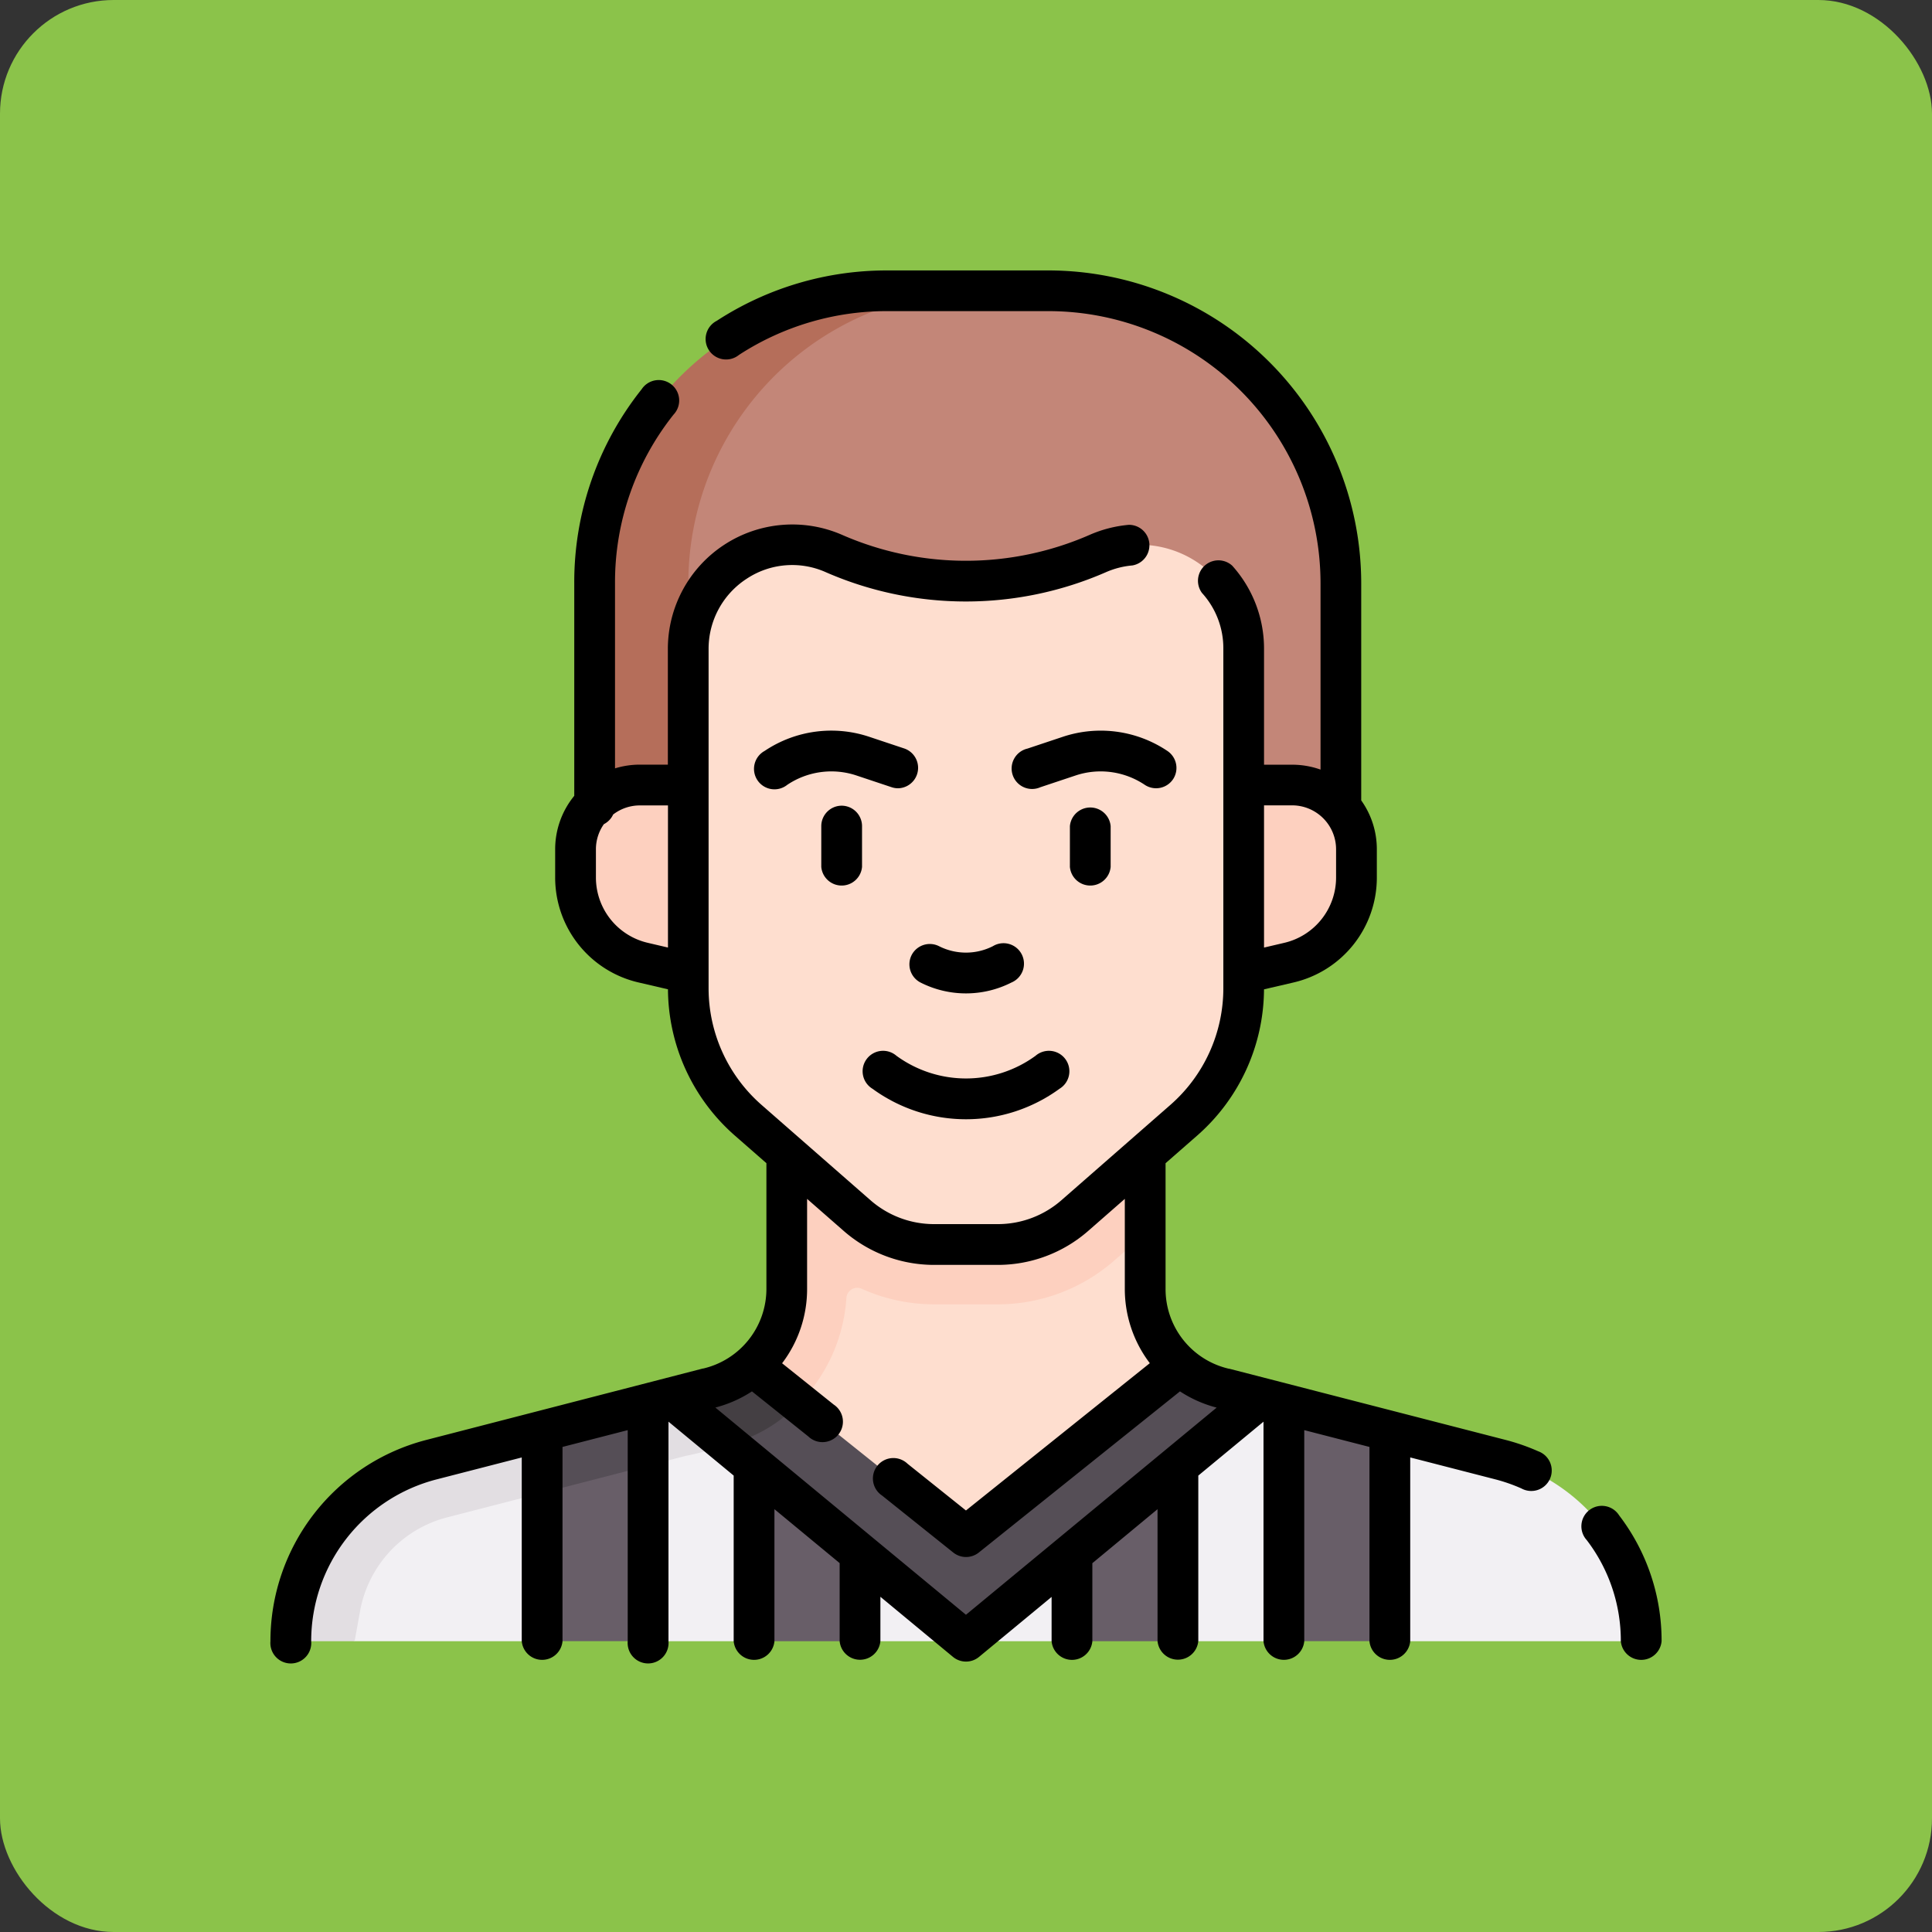 <svg xmlns="http://www.w3.org/2000/svg" width="85" height="85" viewBox="0 0 85 85">
  <rect x="0" y="0" width="85" height="85" fill="#333333" stroke="none"/>
  <g id="Grupo_1118066" data-name="Grupo 1118066" transform="translate(-199.282 -497)">
    <rect id="Rectángulo_412256" data-name="Rectángulo 412256" width="85" height="85" rx="5" transform="translate(199.282 497)" fill="#8bc34a"/>
    <g id="Grupo_1121439" data-name="Grupo 1121439" transform="translate(211.18 508.898)">
      <g id="Grupo_1121437" data-name="Grupo 1121437" transform="translate(0.911 0.897)">
        <path id="Trazado_974502" data-name="Trazado 974502" d="M91.793,427.833l-1.113,5.258,1.113,2.859h4.662l.706-3.436-.706-5.871Z" transform="translate(-80.752 -376.54)" fill="#685e68"/>
        <path id="Trazado_974503" data-name="Trazado 974503" d="M15.151,440.628l1.893.868h8.248v-8.554a12.659,12.659,0,0,0-7.052,2.278c-2.066,1.492-2.585,3-3.09,5.408Z" transform="translate(-14.251 -382.085)" fill="#f2f0f3"/>
        <g id="Grupo_1121436" data-name="Grupo 1121436" transform="translate(19.624 48.968)">
          <path id="Trazado_974504" data-name="Trazado 974504" d="M368.077,418.341l.833,5.805-.833,3.436h-4.662l-1.3-3.436,1.3-7.007Z" transform="translate(-339.363 -417.14)" fill="#685e68"/>
          <path id="Trazado_974505" data-name="Trazado 974505" d="M295.113,425.51l1.111,6.583-1.111,2.859h-4.662l-.618-2.212.618-3.506c.039-.028.08-.053.12-.079A39.905,39.905,0,0,0,295.113,425.51Z" transform="translate(-275.722 -424.509)" fill="#685e68"/>
          <path id="Trazado_974506" data-name="Trazado 974506" d="M177.191,428.445l.606,3.359-.606,1.942h-4.662l-.743-2.167.743-7.439A24.589,24.589,0,0,0,177.191,428.445Z" transform="translate(-171.786 -423.303)" fill="#685e68"/>
        </g>
        <path id="Trazado_974507" data-name="Trazado 974507" d="M138.99,422.682v9.78h4.663V423.5A13.928,13.928,0,0,0,138.99,422.682Z" transform="translate(-123.287 -373.051)" fill="#f2f0f3"/>
        <path id="Trazado_974508" data-name="Trazado 974508" d="M100.1,417.15l1.034,1.225-1.034,1.491L96.1,420.9l-.656.169-.618-1.2.618-1.515Z" transform="translate(-84.398 -368.181)" fill="#554e56"/>
        <path id="Trazado_974509" data-name="Trazado 974509" d="M143.653,416.02v.525a15.877,15.877,0,0,1-3.021.932l-1.642.423v-2.716c.324-.09.676-.178,1.034-.267a6.617,6.617,0,0,0,2.207.069C142.7,415.564,143.169,415.462,143.653,416.02Z" transform="translate(-123.287 -366.216)" fill="#e2dee2"/>
        <path id="Trazado_974510" data-name="Trazado 974510" d="M177.884,324.425c2.51,1.076,4.542-.717,6.575-2.032,2.449-1.633,3.474-3.544,5.529-5.354-.7-.184-.81-.3-.909-.982a4.5,4.5,0,0,1-1.519-3.371V310.25l-.61-2.132.61-3.865H172.572v8.432c0,1.875-1.236,5.031-3.257,4.917C171.816,320.7,174.128,322.923,177.884,324.425Z" transform="translate(-149.987 -268.779)" fill="#fedecf"/>
        <path id="Trazado_974511" data-name="Trazado 974511" d="M422.555,436.432H411.99V427.19l4.868,1.254a8.247,8.247,0,0,1,6.175,7.476A.48.48,0,0,1,422.555,436.432Z" transform="translate(-363.652 -377.021)" fill="#f2f0f3"/>
        <path id="Trazado_974512" data-name="Trazado 974512" d="M338.661,415.186v10.443H334v-9.442c.638-.571.954-.7,1.594-1.264.042.011.083.023.123.032l1.913-.034Z" transform="translate(-294.985 -366.218)" fill="#f2f0f3"/>
        <path id="Trazado_974513" data-name="Trazado 974513" d="M226.324,456.66v5.719H217v-5.3a15.017,15.017,0,0,0,2.869,1.536C222.33,459.668,224.331,457.965,226.324,456.66Z" transform="translate(-191.971 -402.968)" fill="#f2f0f3"/>
        <path id="Trazado_974514" data-name="Trazado 974514" d="M125.315,31.362v-11c0-7.1,5.26-12.729,12.365-12.729l3.207-.135h3.678a12.864,12.864,0,0,1,12.864,12.864v11H125.315Z" transform="translate(-111.246 -7.5)" fill="#c38678"/>
        <path id="Trazado_974515" data-name="Trazado 974515" d="M136.308,7.5a12.864,12.864,0,0,0-12.865,12.864v2.893L124.4,27.5l-.959,3.859H119.32v-11A12.864,12.864,0,0,1,132.185,7.5Z" transform="translate(-105.968 -7.5)" fill="#b56e5a"/>
        <path id="Trazado_974516" data-name="Trazado 974516" d="M141.727,189.376h2.1a2.83,2.83,0,0,1,2.83,2.83v1.228a3.859,3.859,0,0,1-2.982,3.758l-1.976.461H117.254l-1.976-.461a3.859,3.859,0,0,1-2.982-3.758v-1.228a2.83,2.83,0,0,1,2.83-2.83h26.6Z" transform="translate(-99.784 -167.635)" fill="#fdd0bf"/>
        <path id="Trazado_974517" data-name="Trazado 974517" d="M189.737,304.25v6l-1.365,1.194a7.777,7.777,0,0,1-5.12,1.923h-2.8a7.774,7.774,0,0,1-3.183-.682.478.478,0,0,0-.678.4,7.273,7.273,0,0,1-2.488,5.018,4.578,4.578,0,0,1-1.249.852c-.6-.674-.5-1.206-1.07-1.91.5-.195.66-.984.66-.984a4.5,4.5,0,0,0,1.523-3.376V304.25Z" transform="translate(-152.162 -268.777)" fill="#fdd0bf"/>
        <path id="Trazado_974518" data-name="Trazado 974518" d="M175.606,126.268l-4.793,4.194a5.146,5.146,0,0,1-3.388,1.273h-2.8a5.146,5.146,0,0,1-3.388-1.273l-4.793-4.194a7.719,7.719,0,0,1-2.636-5.809V105.534a4.581,4.581,0,0,1,6.42-4.2,14.44,14.44,0,0,0,11.592,0,4.581,4.581,0,0,1,6.42,4.2V120.46A7.718,7.718,0,0,1,175.606,126.268Z" transform="translate(-136.336 -89.777)" fill="#fedecf"/>
        <path id="Trazado_974519" data-name="Trazado 974519" d="M187.661,404.421l-1.6-.411c-.041-.01-.081-.022-.123-.032a4.5,4.5,0,0,1-1.831-.982l-9.1,7.292a.478.478,0,0,1-.6,0l-7.035-5.63-1.93-.142c-.505,1-.731.632-1.773,1.088l.573.874,10.464,8.651Z" transform="translate(-145.016 -355.718)" fill="#554e56"/>
        <path id="Trazado_974520" data-name="Trazado 974520" d="M153.26,404.689c-.132.133-.27.261-.414.384a6.507,6.507,0,0,1-2.717,1.437l-2.489-2.057a7.981,7.981,0,0,0,3.547-1.421Z" transform="translate(-130.903 -355.749)" fill="#443f43"/>
        <path id="Trazado_974521" data-name="Trazado 974521" d="M18.665,427.2v2.715L14.456,431l-.195.055a5.217,5.217,0,0,0-3.612,4.1l-.232,1.286H8.1a.48.48,0,0,1-.477-.512,8.248,8.248,0,0,1,6.175-7.476Z" transform="translate(-7.624 -377.029)" fill="#e2dee2"/>
      </g>
      <g id="Grupo_1121438" data-name="Grupo 1121438" transform="translate(0 0)">
        <path id="Trazado_974522" data-name="Trazado 974522" d="M294.236,197.9v1.793a.9.9,0,0,0,1.793,0V197.9a.9.9,0,0,0-1.793,0Z" transform="translate(-259.063 -173.451)"/>
        <path id="Trazado_974523" data-name="Trazado 974523" d="M203.661,197a.9.9,0,0,0-.9.9v1.793a.9.9,0,0,0,1.793,0V197.9A.9.9,0,0,0,203.661,197Z" transform="translate(-178.526 -173.451)"/>
        <path id="Trazado_974524" data-name="Trazado 974524" d="M235.26,248.387a.9.9,0,0,0,.392,1.206,4.421,4.421,0,0,0,4,0,.9.9,0,1,0-.814-1.6,2.623,2.623,0,0,1-2.374,0A.9.9,0,0,0,235.26,248.387Z" transform="translate(-207.051 -218.264)"/>
        <path id="Trazado_974525" data-name="Trazado 974525" d="M218.869,289.246a6.98,6.98,0,0,0,8.226,0,.9.9,0,1,0-1.054-1.451,5.192,5.192,0,0,1-6.118,0,.9.9,0,1,0-1.054,1.451Z" transform="translate(-192.38 -253.242)"/>
        <path id="Trazado_974526" data-name="Trazado 974526" d="M280.5,171.517a.9.9,0,0,0-.249-1.243,5.267,5.267,0,0,0-4.616-.618l-1.541.514a.9.9,0,1,0,.567,1.7l1.541-.514a3.483,3.483,0,0,1,3.054.409A.9.9,0,0,0,280.5,171.517Z" transform="translate(-240.788 -149.133)"/>
        <path id="Trazado_974527" data-name="Trazado 974527" d="M184.821,171.916a.9.9,0,0,0,.283-1.747l-1.541-.514a5.266,5.266,0,0,0-4.615.618.9.9,0,1,0,.995,1.492,3.483,3.483,0,0,1,3.054-.409l1.541.514A.9.9,0,0,0,184.821,171.916Z" transform="translate(-157.206 -149.133)"/>
        <path id="Trazado_974528" data-name="Trazado 974528" d="M55.765,51.947a9.2,9.2,0,0,0-1.425-.495L42.183,48.32l-.018,0A3.594,3.594,0,0,1,39.382,44.8V39.279l1.39-1.216a8.614,8.614,0,0,0,2.941-6.434l1.29-.3A4.736,4.736,0,0,0,48.677,26.7V25.468a3.7,3.7,0,0,0-.687-2.152V13.761A13.776,13.776,0,0,0,34.229,0h-7.1a13.708,13.708,0,0,0-7.495,2.218.9.9,0,1,0,.978,1.5,11.92,11.92,0,0,1,6.517-1.928h7.1A11.981,11.981,0,0,1,46.2,13.761v8.2a3.71,3.71,0,0,0-1.246-.215H43.714V16.653a5.451,5.451,0,0,0-1.4-3.664.9.9,0,0,0-1.33,1.2,3.612,3.612,0,0,1,.94,2.462V31.579a6.822,6.822,0,0,1-2.33,5.134L34.8,40.907A4.247,4.247,0,0,1,32,41.958H29.2a4.247,4.247,0,0,1-2.8-1.051l-4.793-4.194a6.822,6.822,0,0,1-2.33-5.134V16.653a3.673,3.673,0,0,1,1.669-3.084,3.626,3.626,0,0,1,3.494-.29,15.379,15.379,0,0,0,12.312,0,3.7,3.7,0,0,1,1.172-.3.9.9,0,0,0-.154-1.787,5.506,5.506,0,0,0-1.737.446,13.58,13.58,0,0,1-10.872,0,5.477,5.477,0,0,0-7.676,5.017v5.088H16.254a3.712,3.712,0,0,0-1.094.164V13.761A11.842,11.842,0,0,1,17.738,6.34a.9.9,0,1,0-1.406-1.113,13.618,13.618,0,0,0-2.965,8.534v9.354a3.709,3.709,0,0,0-.84,2.353V26.7A4.736,4.736,0,0,0,16.2,31.327l1.29.3a8.614,8.614,0,0,0,2.941,6.434l1.39,1.216V44.8a3.6,3.6,0,0,1-2.782,3.512l-.018,0L6.863,51.452A9.143,9.143,0,0,0,0,60.308a.9.9,0,1,0,1.793,0,7.35,7.35,0,0,1,5.518-7.119l3.746-.965v8.084a.9.9,0,0,0,1.793,0V51.761l2.869-.739v9.285a.9.9,0,1,0,1.793,0V50.649l2.869,2.372v7.287a.9.9,0,0,0,1.793,0V54.5l2.869,2.372v3.432a.9.9,0,0,0,1.793,0v-1.95L30.031,61a.9.9,0,0,0,1.143,0l3.194-2.64v1.949a.9.9,0,0,0,1.793,0V56.876L39.029,54.5v5.8a.9.9,0,0,0,1.793,0V53.022l2.869-2.372v9.657a.9.9,0,0,0,1.793,0V51.022l2.869.739v8.547a.9.9,0,0,0,1.793,0V52.223l3.747.965a7.4,7.4,0,0,1,1.146.4.9.9,0,1,0,.726-1.64ZM44.95,23.534a1.936,1.936,0,0,1,1.934,1.934V26.7a2.951,2.951,0,0,1-2.289,2.885l-.881.206V23.534ZM14.32,26.7V25.468a1.921,1.921,0,0,1,.35-1.106.9.9,0,0,0,.408-.425,1.922,1.922,0,0,1,1.176-.4H17.49v6.253l-.881-.206A2.951,2.951,0,0,1,14.32,26.7ZM30.6,59.145,19.575,50.028a5.42,5.42,0,0,0,1.61-.711L23.665,51.3a.9.9,0,1,0,1.12-1.4l-2.274-1.82a5.39,5.39,0,0,0,1.1-3.28V40.848l1.61,1.409A6.041,6.041,0,0,0,29.2,43.752H32a6.04,6.04,0,0,0,3.979-1.495l1.61-1.409V44.8a5.39,5.39,0,0,0,1.1,3.276L30.6,54.557,28.029,52.5a.9.9,0,1,0-1.12,1.4l3.134,2.508a.9.9,0,0,0,1.121,0l8.852-7.091a5.423,5.423,0,0,0,1.614.714Z" transform="translate(0 0)"/>
        <path id="Trazado_974529" data-name="Trazado 974529" d="M484.542,455.6a.9.9,0,1,0-1.427,1.085,7.293,7.293,0,0,1,1.5,4.449.9.9,0,0,0,1.793,0A9.073,9.073,0,0,0,484.542,455.6Z" transform="translate(-425.203 -400.825)"/>
      </g>
    </g>
  </g>
</svg>
